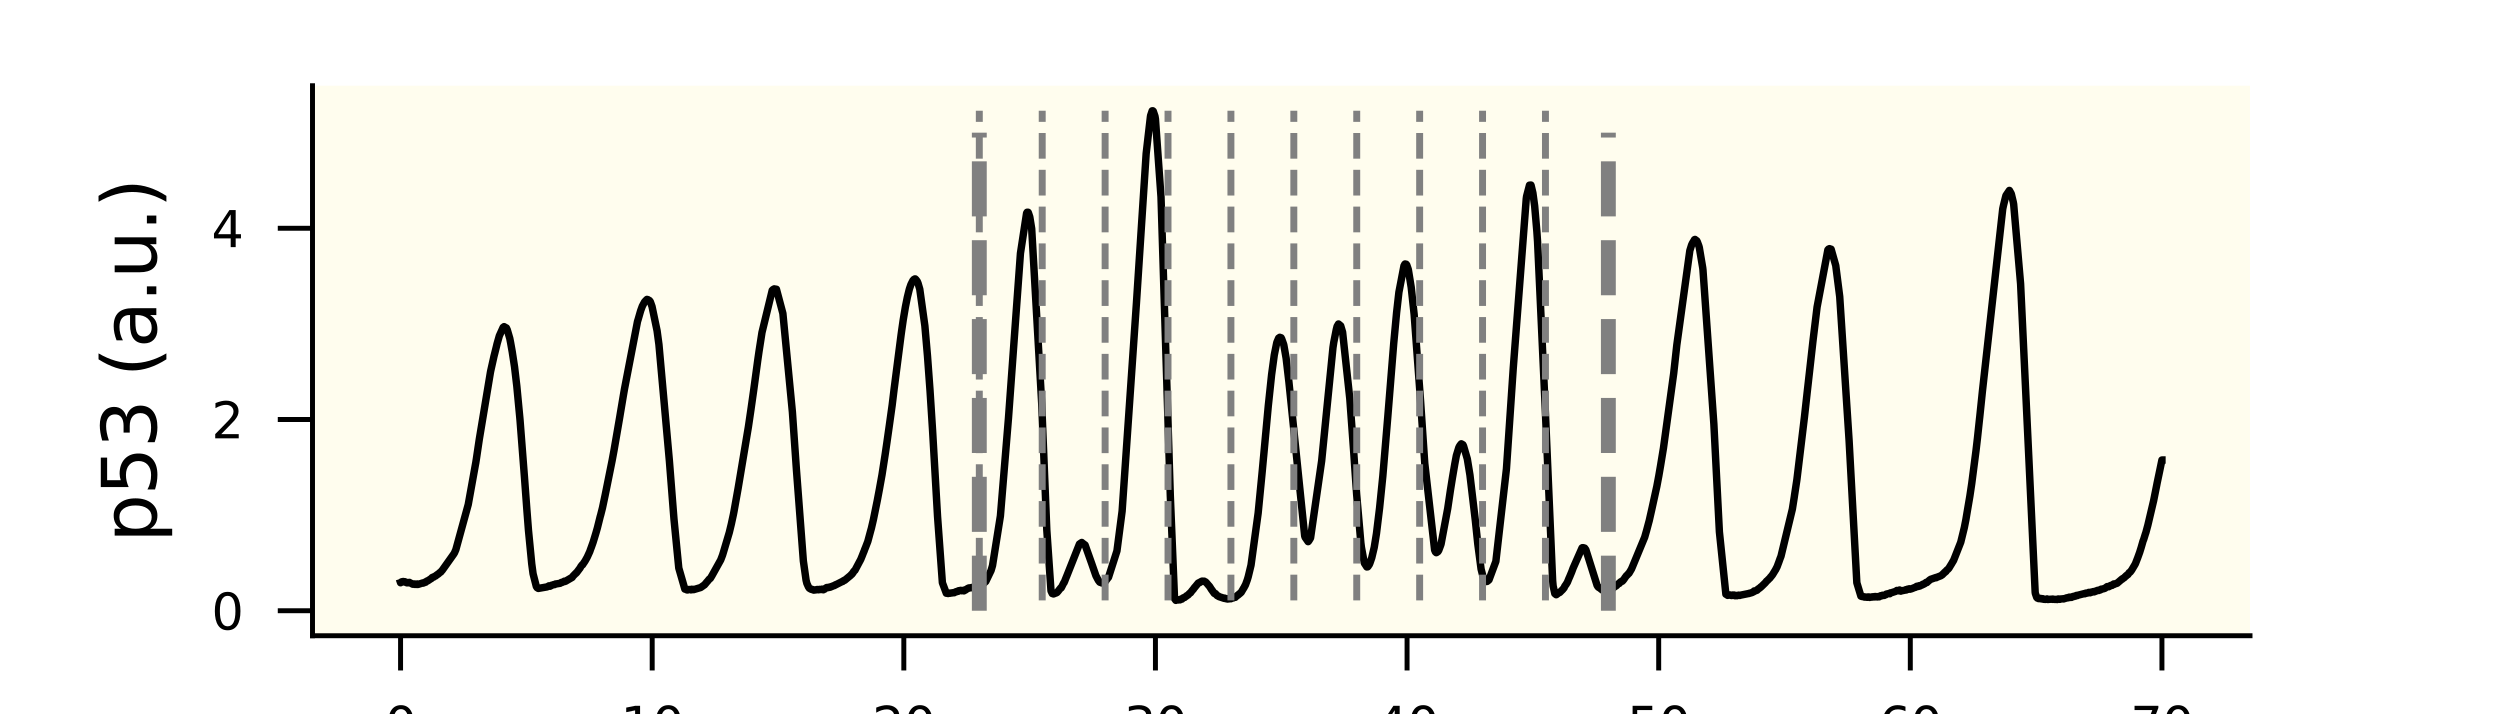 <?xml version="1.0" encoding="utf-8" standalone="no"?>
<!DOCTYPE svg PUBLIC "-//W3C//DTD SVG 1.1//EN"
  "http://www.w3.org/Graphics/SVG/1.1/DTD/svg11.dtd">
<svg xmlns:xlink="http://www.w3.org/1999/xlink" width="252pt" height="72pt" viewBox="0 0 252 72" xmlns="http://www.w3.org/2000/svg" version="1.1">
 <defs>
  <style type="text/css">*{stroke-linejoin: round; stroke-linecap: butt}</style>
 </defs>
 <g id="figure_1">
  <g id="patch_1">
   <path d="M 0 72 
L 252 72 
L 252 0 
L 0 0 
z
" style="fill: #ffffff"/>
  </g>
  <g id="axes_1">
   <g id="patch_2">
    <path d="M 31.5 64.08 
L 226.8 64.08 
L 226.8 8.64 
L 31.5 8.64 
z
" style="fill: #fffdee"/>
   </g>
   <g id="matplotlib.axis_1">
    <g id="xtick_1">
     <g id="line2d_1">
      <defs>
       <path id="mafa6748ded" d="M 0 0 
L 0 3.5 
" style="stroke: #000000; stroke-width: 0.5"/>
      </defs>
      <g>
       <use xlink:href="#mafa6748ded" x="40.377" y="64.08" style="stroke: #000000; stroke-width: 0.5"/>
      </g>
     </g>
     <g id="text_1">
      <!-- 0 -->
      <g transform="translate(38.787 74.879) scale(0.05 -0.05)">
       <defs>
        <path id="DejaVuSans-30" d="M 2034 4250 
Q 1547 4250 1301 3770 
Q 1056 3291 1056 2328 
Q 1056 1369 1301 889 
Q 1547 409 2034 409 
Q 2525 409 2770 889 
Q 3016 1369 3016 2328 
Q 3016 3291 2770 3770 
Q 2525 4250 2034 4250 
z
M 2034 4750 
Q 2819 4750 3233 4129 
Q 3647 3509 3647 2328 
Q 3647 1150 3233 529 
Q 2819 -91 2034 -91 
Q 1250 -91 836 529 
Q 422 1150 422 2328 
Q 422 3509 836 4129 
Q 1250 4750 2034 4750 
z
" transform="scale(0.016)"/>
       </defs>
       <use xlink:href="#DejaVuSans-30"/>
      </g>
     </g>
    </g>
    <g id="xtick_2">
     <g id="line2d_2">
      <g>
       <use xlink:href="#mafa6748ded" x="65.741" y="64.08" style="stroke: #000000; stroke-width: 0.5"/>
      </g>
     </g>
     <g id="text_2">
      <!-- 10 -->
      <g transform="translate(62.56 74.879) scale(0.05 -0.05)">
       <defs>
        <path id="DejaVuSans-31" d="M 794 531 
L 1825 531 
L 1825 4091 
L 703 3866 
L 703 4441 
L 1819 4666 
L 2450 4666 
L 2450 531 
L 3481 531 
L 3481 0 
L 794 0 
L 794 531 
z
" transform="scale(0.016)"/>
       </defs>
       <use xlink:href="#DejaVuSans-31"/>
       <use xlink:href="#DejaVuSans-30" x="63.623"/>
      </g>
     </g>
    </g>
    <g id="xtick_3">
     <g id="line2d_3">
      <g>
       <use xlink:href="#mafa6748ded" x="91.105" y="64.08" style="stroke: #000000; stroke-width: 0.5"/>
      </g>
     </g>
     <g id="text_3">
      <!-- 20 -->
      <g transform="translate(87.923 74.879) scale(0.05 -0.05)">
       <defs>
        <path id="DejaVuSans-32" d="M 1228 531 
L 3431 531 
L 3431 0 
L 469 0 
L 469 531 
Q 828 903 1448 1529 
Q 2069 2156 2228 2338 
Q 2531 2678 2651 2914 
Q 2772 3150 2772 3378 
Q 2772 3750 2511 3984 
Q 2250 4219 1831 4219 
Q 1534 4219 1204 4116 
Q 875 4013 500 3803 
L 500 4441 
Q 881 4594 1212 4672 
Q 1544 4750 1819 4750 
Q 2544 4750 2975 4387 
Q 3406 4025 3406 3419 
Q 3406 3131 3298 2873 
Q 3191 2616 2906 2266 
Q 2828 2175 2409 1742 
Q 1991 1309 1228 531 
z
" transform="scale(0.016)"/>
       </defs>
       <use xlink:href="#DejaVuSans-32"/>
       <use xlink:href="#DejaVuSans-30" x="63.623"/>
      </g>
     </g>
    </g>
    <g id="xtick_4">
     <g id="line2d_4">
      <g>
       <use xlink:href="#mafa6748ded" x="116.468" y="64.08" style="stroke: #000000; stroke-width: 0.5"/>
      </g>
     </g>
     <g id="text_4">
      <!-- 30 -->
      <g transform="translate(113.287 74.879) scale(0.05 -0.05)">
       <defs>
        <path id="DejaVuSans-33" d="M 2597 2516 
Q 3050 2419 3304 2112 
Q 3559 1806 3559 1356 
Q 3559 666 3084 287 
Q 2609 -91 1734 -91 
Q 1441 -91 1130 -33 
Q 819 25 488 141 
L 488 750 
Q 750 597 1062 519 
Q 1375 441 1716 441 
Q 2309 441 2620 675 
Q 2931 909 2931 1356 
Q 2931 1769 2642 2001 
Q 2353 2234 1838 2234 
L 1294 2234 
L 1294 2753 
L 1863 2753 
Q 2328 2753 2575 2939 
Q 2822 3125 2822 3475 
Q 2822 3834 2567 4026 
Q 2313 4219 1838 4219 
Q 1578 4219 1281 4162 
Q 984 4106 628 3988 
L 628 4550 
Q 988 4650 1302 4700 
Q 1616 4750 1894 4750 
Q 2613 4750 3031 4423 
Q 3450 4097 3450 3541 
Q 3450 3153 3228 2886 
Q 3006 2619 2597 2516 
z
" transform="scale(0.016)"/>
       </defs>
       <use xlink:href="#DejaVuSans-33"/>
       <use xlink:href="#DejaVuSans-30" x="63.623"/>
      </g>
     </g>
    </g>
    <g id="xtick_5">
     <g id="line2d_5">
      <g>
       <use xlink:href="#mafa6748ded" x="141.832" y="64.08" style="stroke: #000000; stroke-width: 0.5"/>
      </g>
     </g>
     <g id="text_5">
      <!-- 40 -->
      <g transform="translate(138.651 74.879) scale(0.05 -0.05)">
       <defs>
        <path id="DejaVuSans-34" d="M 2419 4116 
L 825 1625 
L 2419 1625 
L 2419 4116 
z
M 2253 4666 
L 3047 4666 
L 3047 1625 
L 3713 1625 
L 3713 1100 
L 3047 1100 
L 3047 0 
L 2419 0 
L 2419 1100 
L 313 1100 
L 313 1709 
L 2253 4666 
z
" transform="scale(0.016)"/>
       </defs>
       <use xlink:href="#DejaVuSans-34"/>
       <use xlink:href="#DejaVuSans-30" x="63.623"/>
      </g>
     </g>
    </g>
    <g id="xtick_6">
     <g id="line2d_6">
      <g>
       <use xlink:href="#mafa6748ded" x="167.196" y="64.08" style="stroke: #000000; stroke-width: 0.5"/>
      </g>
     </g>
     <g id="text_6">
      <!-- 50 -->
      <g transform="translate(164.014 74.879) scale(0.05 -0.05)">
       <defs>
        <path id="DejaVuSans-35" d="M 691 4666 
L 3169 4666 
L 3169 4134 
L 1269 4134 
L 1269 2991 
Q 1406 3038 1543 3061 
Q 1681 3084 1819 3084 
Q 2600 3084 3056 2656 
Q 3513 2228 3513 1497 
Q 3513 744 3044 326 
Q 2575 -91 1722 -91 
Q 1428 -91 1123 -41 
Q 819 9 494 109 
L 494 744 
Q 775 591 1075 516 
Q 1375 441 1709 441 
Q 2250 441 2565 725 
Q 2881 1009 2881 1497 
Q 2881 1984 2565 2268 
Q 2250 2553 1709 2553 
Q 1456 2553 1204 2497 
Q 953 2441 691 2322 
L 691 4666 
z
" transform="scale(0.016)"/>
       </defs>
       <use xlink:href="#DejaVuSans-35"/>
       <use xlink:href="#DejaVuSans-30" x="63.623"/>
      </g>
     </g>
    </g>
    <g id="xtick_7">
     <g id="line2d_7">
      <g>
       <use xlink:href="#mafa6748ded" x="192.559" y="64.08" style="stroke: #000000; stroke-width: 0.5"/>
      </g>
     </g>
     <g id="text_7">
      <!-- 60 -->
      <g transform="translate(189.378 74.879) scale(0.05 -0.05)">
       <defs>
        <path id="DejaVuSans-36" d="M 2113 2584 
Q 1688 2584 1439 2293 
Q 1191 2003 1191 1497 
Q 1191 994 1439 701 
Q 1688 409 2113 409 
Q 2538 409 2786 701 
Q 3034 994 3034 1497 
Q 3034 2003 2786 2293 
Q 2538 2584 2113 2584 
z
M 3366 4563 
L 3366 3988 
Q 3128 4100 2886 4159 
Q 2644 4219 2406 4219 
Q 1781 4219 1451 3797 
Q 1122 3375 1075 2522 
Q 1259 2794 1537 2939 
Q 1816 3084 2150 3084 
Q 2853 3084 3261 2657 
Q 3669 2231 3669 1497 
Q 3669 778 3244 343 
Q 2819 -91 2113 -91 
Q 1303 -91 875 529 
Q 447 1150 447 2328 
Q 447 3434 972 4092 
Q 1497 4750 2381 4750 
Q 2619 4750 2861 4703 
Q 3103 4656 3366 4563 
z
" transform="scale(0.016)"/>
       </defs>
       <use xlink:href="#DejaVuSans-36"/>
       <use xlink:href="#DejaVuSans-30" x="63.623"/>
      </g>
     </g>
    </g>
    <g id="xtick_8">
     <g id="line2d_8">
      <g>
       <use xlink:href="#mafa6748ded" x="217.923" y="64.08" style="stroke: #000000; stroke-width: 0.5"/>
      </g>
     </g>
     <g id="text_8">
      <!-- 70 -->
      <g transform="translate(214.742 74.879) scale(0.05 -0.05)">
       <defs>
        <path id="DejaVuSans-37" d="M 525 4666 
L 3525 4666 
L 3525 4397 
L 1831 0 
L 1172 0 
L 2766 4134 
L 525 4134 
L 525 4666 
z
" transform="scale(0.016)"/>
       </defs>
       <use xlink:href="#DejaVuSans-37"/>
       <use xlink:href="#DejaVuSans-30" x="63.623"/>
      </g>
     </g>
    </g>
    <g id="text_9">
     <!-- Time (h) -->
     <g transform="translate(113.48 85.618) scale(0.075 -0.075)">
      <defs>
       <path id="DejaVuSans-54" d="M -19 4666 
L 3928 4666 
L 3928 4134 
L 2272 4134 
L 2272 0 
L 1638 0 
L 1638 4134 
L -19 4134 
L -19 4666 
z
" transform="scale(0.016)"/>
       <path id="DejaVuSans-69" d="M 603 3500 
L 1178 3500 
L 1178 0 
L 603 0 
L 603 3500 
z
M 603 4863 
L 1178 4863 
L 1178 4134 
L 603 4134 
L 603 4863 
z
" transform="scale(0.016)"/>
       <path id="DejaVuSans-6d" d="M 3328 2828 
Q 3544 3216 3844 3400 
Q 4144 3584 4550 3584 
Q 5097 3584 5394 3201 
Q 5691 2819 5691 2113 
L 5691 0 
L 5113 0 
L 5113 2094 
Q 5113 2597 4934 2840 
Q 4756 3084 4391 3084 
Q 3944 3084 3684 2787 
Q 3425 2491 3425 1978 
L 3425 0 
L 2847 0 
L 2847 2094 
Q 2847 2600 2669 2842 
Q 2491 3084 2119 3084 
Q 1678 3084 1418 2786 
Q 1159 2488 1159 1978 
L 1159 0 
L 581 0 
L 581 3500 
L 1159 3500 
L 1159 2956 
Q 1356 3278 1631 3431 
Q 1906 3584 2284 3584 
Q 2666 3584 2933 3390 
Q 3200 3197 3328 2828 
z
" transform="scale(0.016)"/>
       <path id="DejaVuSans-65" d="M 3597 1894 
L 3597 1613 
L 953 1613 
Q 991 1019 1311 708 
Q 1631 397 2203 397 
Q 2534 397 2845 478 
Q 3156 559 3463 722 
L 3463 178 
Q 3153 47 2828 -22 
Q 2503 -91 2169 -91 
Q 1331 -91 842 396 
Q 353 884 353 1716 
Q 353 2575 817 3079 
Q 1281 3584 2069 3584 
Q 2775 3584 3186 3129 
Q 3597 2675 3597 1894 
z
M 3022 2063 
Q 3016 2534 2758 2815 
Q 2500 3097 2075 3097 
Q 1594 3097 1305 2825 
Q 1016 2553 972 2059 
L 3022 2063 
z
" transform="scale(0.016)"/>
       <path id="DejaVuSans-20" transform="scale(0.016)"/>
       <path id="DejaVuSans-28" d="M 1984 4856 
Q 1566 4138 1362 3434 
Q 1159 2731 1159 2009 
Q 1159 1288 1364 580 
Q 1569 -128 1984 -844 
L 1484 -844 
Q 1016 -109 783 600 
Q 550 1309 550 2009 
Q 550 2706 781 3412 
Q 1013 4119 1484 4856 
L 1984 4856 
z
" transform="scale(0.016)"/>
       <path id="DejaVuSans-68" d="M 3513 2113 
L 3513 0 
L 2938 0 
L 2938 2094 
Q 2938 2591 2744 2837 
Q 2550 3084 2163 3084 
Q 1697 3084 1428 2787 
Q 1159 2491 1159 1978 
L 1159 0 
L 581 0 
L 581 4863 
L 1159 4863 
L 1159 2956 
Q 1366 3272 1645 3428 
Q 1925 3584 2291 3584 
Q 2894 3584 3203 3211 
Q 3513 2838 3513 2113 
z
" transform="scale(0.016)"/>
       <path id="DejaVuSans-29" d="M 513 4856 
L 1013 4856 
Q 1481 4119 1714 3412 
Q 1947 2706 1947 2009 
Q 1947 1309 1714 600 
Q 1481 -109 1013 -844 
L 513 -844 
Q 928 -128 1133 580 
Q 1338 1288 1338 2009 
Q 1338 2731 1133 3434 
Q 928 4138 513 4856 
z
" transform="scale(0.016)"/>
      </defs>
      <use xlink:href="#DejaVuSans-54"/>
      <use xlink:href="#DejaVuSans-69" x="57.959"/>
      <use xlink:href="#DejaVuSans-6d" x="85.742"/>
      <use xlink:href="#DejaVuSans-65" x="183.154"/>
      <use xlink:href="#DejaVuSans-20" x="244.678"/>
      <use xlink:href="#DejaVuSans-28" x="276.465"/>
      <use xlink:href="#DejaVuSans-68" x="315.479"/>
      <use xlink:href="#DejaVuSans-29" x="378.857"/>
     </g>
    </g>
   </g>
   <g id="matplotlib.axis_2">
    <g id="ytick_1">
     <g id="line2d_9">
      <defs>
       <path id="m8fcbe73a9e" d="M 0 0 
L -3.5 0 
" style="stroke: #000000; stroke-width: 0.5"/>
      </defs>
      <g>
       <use xlink:href="#m8fcbe73a9e" x="31.5" y="61.56" style="stroke: #000000; stroke-width: 0.5"/>
      </g>
     </g>
     <g id="text_10">
      <!-- 0 -->
      <g transform="translate(21.319 63.46) scale(0.05 -0.05)">
       <use xlink:href="#DejaVuSans-30"/>
      </g>
     </g>
    </g>
    <g id="ytick_2">
     <g id="line2d_10">
      <g>
       <use xlink:href="#m8fcbe73a9e" x="31.5" y="42.285" style="stroke: #000000; stroke-width: 0.5"/>
      </g>
     </g>
     <g id="text_11">
      <!-- 2 -->
      <g transform="translate(21.319 44.184) scale(0.05 -0.05)">
       <use xlink:href="#DejaVuSans-32"/>
      </g>
     </g>
    </g>
    <g id="ytick_3">
     <g id="line2d_11">
      <g>
       <use xlink:href="#m8fcbe73a9e" x="31.5" y="23.01" style="stroke: #000000; stroke-width: 0.5"/>
      </g>
     </g>
     <g id="text_12">
      <!-- 4 -->
      <g transform="translate(21.319 24.909) scale(0.05 -0.05)">
       <use xlink:href="#DejaVuSans-34"/>
      </g>
     </g>
    </g>
    <g id="text_13">
     <!-- p53 (a.u.) -->
     <g transform="translate(15.759 54.689) rotate(-90) scale(0.075 -0.075)">
      <defs>
       <path id="DejaVuSans-70" d="M 1159 525 
L 1159 -1331 
L 581 -1331 
L 581 3500 
L 1159 3500 
L 1159 2969 
Q 1341 3281 1617 3432 
Q 1894 3584 2278 3584 
Q 2916 3584 3314 3078 
Q 3713 2572 3713 1747 
Q 3713 922 3314 415 
Q 2916 -91 2278 -91 
Q 1894 -91 1617 61 
Q 1341 213 1159 525 
z
M 3116 1747 
Q 3116 2381 2855 2742 
Q 2594 3103 2138 3103 
Q 1681 3103 1420 2742 
Q 1159 2381 1159 1747 
Q 1159 1113 1420 752 
Q 1681 391 2138 391 
Q 2594 391 2855 752 
Q 3116 1113 3116 1747 
z
" transform="scale(0.016)"/>
       <path id="DejaVuSans-61" d="M 2194 1759 
Q 1497 1759 1228 1600 
Q 959 1441 959 1056 
Q 959 750 1161 570 
Q 1363 391 1709 391 
Q 2188 391 2477 730 
Q 2766 1069 2766 1631 
L 2766 1759 
L 2194 1759 
z
M 3341 1997 
L 3341 0 
L 2766 0 
L 2766 531 
Q 2569 213 2275 61 
Q 1981 -91 1556 -91 
Q 1019 -91 701 211 
Q 384 513 384 1019 
Q 384 1609 779 1909 
Q 1175 2209 1959 2209 
L 2766 2209 
L 2766 2266 
Q 2766 2663 2505 2880 
Q 2244 3097 1772 3097 
Q 1472 3097 1187 3025 
Q 903 2953 641 2809 
L 641 3341 
Q 956 3463 1253 3523 
Q 1550 3584 1831 3584 
Q 2591 3584 2966 3190 
Q 3341 2797 3341 1997 
z
" transform="scale(0.016)"/>
       <path id="DejaVuSans-2e" d="M 684 794 
L 1344 794 
L 1344 0 
L 684 0 
L 684 794 
z
" transform="scale(0.016)"/>
       <path id="DejaVuSans-75" d="M 544 1381 
L 544 3500 
L 1119 3500 
L 1119 1403 
Q 1119 906 1312 657 
Q 1506 409 1894 409 
Q 2359 409 2629 706 
Q 2900 1003 2900 1516 
L 2900 3500 
L 3475 3500 
L 3475 0 
L 2900 0 
L 2900 538 
Q 2691 219 2414 64 
Q 2138 -91 1772 -91 
Q 1169 -91 856 284 
Q 544 659 544 1381 
z
M 1991 3584 
L 1991 3584 
z
" transform="scale(0.016)"/>
      </defs>
      <use xlink:href="#DejaVuSans-70"/>
      <use xlink:href="#DejaVuSans-35" x="63.477"/>
      <use xlink:href="#DejaVuSans-33" x="127.1"/>
      <use xlink:href="#DejaVuSans-20" x="190.723"/>
      <use xlink:href="#DejaVuSans-28" x="222.51"/>
      <use xlink:href="#DejaVuSans-61" x="261.523"/>
      <use xlink:href="#DejaVuSans-2e" x="322.803"/>
      <use xlink:href="#DejaVuSans-75" x="354.59"/>
      <use xlink:href="#DejaVuSans-2e" x="417.969"/>
      <use xlink:href="#DejaVuSans-29" x="449.756"/>
     </g>
    </g>
   </g>
   <g id="line2d_12">
    <path d="M 40.377 58.734 
L 40.379 58.74 
L 40.462 58.658 
L 40.464 58.66 
L 40.572 58.626 
L 40.481 58.668 
L 40.579 58.634 
L 40.646 58.614 
L 40.58 58.635 
L 40.692 58.639 
L 40.757 58.667 
L 40.695 58.633 
L 40.807 58.646 
L 40.977 58.735 
L 40.812 58.637 
L 40.978 58.73 
L 41.09 58.725 
L 41.034 58.752 
L 41.093 58.727 
L 41.205 58.748 
L 41.115 58.715 
L 41.206 58.744 
L 41.27 58.705 
L 41.208 58.746 
L 41.318 58.742 
L 41.471 58.813 
L 41.472 58.819 
L 41.606 58.888 
L 41.607 58.887 
L 41.719 58.857 
L 41.609 58.889 
L 41.723 58.875 
L 41.784 58.907 
L 41.725 58.874 
L 41.839 58.887 
L 41.874 58.87 
L 41.924 58.911 
L 41.948 58.909 
L 42.04 58.91 
L 41.952 58.899 
L 42.058 58.891 
L 42.078 58.861 
L 42.109 58.915 
L 42.169 58.901 
L 42.606 58.762 
L 42.701 58.741 
L 42.637 58.783 
L 42.719 58.754 
L 42.892 58.657 
L 42.903 58.683 
L 42.906 58.688 
L 43.001 58.591 
L 43.002 58.592 
L 43.112 58.535 
L 43.117 58.544 
L 43.119 58.549 
L 43.456 58.322 
L 43.464 58.329 
L 43.559 58.216 
L 43.559 58.217 
L 43.678 58.165 
L 43.56 58.222 
L 43.691 58.179 
L 43.705 58.177 
L 43.785 58.112 
L 43.787 58.112 
L 43.9 58.057 
L 43.904 58.059 
L 43.904 58.06 
L 43.996 57.98 
L 44.112 57.896 
L 43.998 57.982 
L 44.113 57.903 
L 44.209 57.835 
L 44.209 57.833 
L 44.335 57.716 
L 44.429 57.662 
L 44.434 57.643 
L 44.579 57.482 
L 45.597 56.047 
L 45.722 55.871 
L 45.723 55.873 
L 45.805 55.735 
L 45.807 55.736 
L 45.947 55.409 
L 45.948 55.411 
L 47.199 50.852 
L 47.944 46.712 
L 47.945 46.714 
L 47.946 46.717 
L 48.018 46.265 
L 48.314 44.272 
L 49.431 37.554 
L 49.464 37.382 
L 49.795 35.903 
L 49.865 35.63 
L 50.048 34.892 
L 50.048 34.893 
L 50.097 34.681 
L 50.335 33.843 
L 50.335 33.845 
L 50.717 32.999 
L 50.719 33.005 
L 50.813 32.926 
L 50.82 32.933 
L 51.04 33.059 
L 51.042 33.056 
L 51.042 33.054 
L 51.134 33.25 
L 51.134 33.25 
L 51.385 34.111 
L 51.472 34.56 
L 51.637 35.485 
L 51.637 35.485 
L 51.659 35.635 
L 51.865 36.978 
L 52.094 38.919 
L 52.398 42.114 
L 52.419 42.35 
L 52.866 48.113 
L 53.117 51.493 
L 53.27 53.461 
L 53.599 56.836 
L 53.733 57.833 
L 54.062 59.117 
L 54.062 59.116 
L 54.063 59.115 
L 54.144 59.241 
L 54.146 59.24 
L 54.264 59.313 
L 55.156 59.157 
L 55.276 59.087 
L 55.382 59.093 
L 55.329 59.054 
L 55.387 59.088 
L 55.44 59.095 
L 55.501 59.05 
L 55.545 59.044 
L 55.592 58.994 
L 55.599 58.997 
L 55.772 58.946 
L 55.773 58.947 
L 55.79 58.934 
L 55.889 58.93 
L 55.998 58.862 
L 55.891 58.932 
L 56.007 58.87 
L 56.457 58.796 
L 56.458 58.792 
L 56.569 58.718 
L 56.466 58.794 
L 56.574 58.722 
L 56.66 58.71 
L 56.598 58.704 
L 56.681 58.692 
L 56.796 58.637 
L 56.799 58.64 
L 56.805 58.648 
L 56.888 58.583 
L 56.898 58.587 
L 57.014 58.579 
L 56.931 58.618 
L 57.014 58.583 
L 57.666 58.197 
L 57.016 58.586 
L 57.671 58.205 
L 57.673 58.205 
L 57.754 58.08 
L 58.022 57.803 
L 58.027 57.809 
L 58.033 57.812 
L 58.087 57.731 
L 58.116 57.73 
L 58.456 57.273 
L 58.457 57.275 
L 58.458 57.281 
L 58.55 57.108 
L 58.683 56.934 
L 58.726 56.931 
L 58.755 56.869 
L 58.767 56.862 
L 58.897 56.663 
L 58.899 56.664 
L 58.903 56.666 
L 58.983 56.531 
L 58.988 56.531 
L 59.057 56.402 
L 59.19 56.164 
L 59.06 56.403 
L 59.191 56.165 
L 59.443 55.612 
L 59.444 55.614 
L 59.523 55.382 
L 59.523 55.382 
L 59.523 55.383 
L 59.583 55.221 
L 59.781 54.668 
L 59.586 55.224 
L 59.782 54.672 
L 59.782 54.673 
L 59.837 54.487 
L 59.838 54.488 
L 60.07 53.721 
L 60.07 53.721 
L 60.212 53.225 
L 60.509 52.035 
L 60.51 52.04 
L 60.549 51.901 
L 60.549 51.902 
L 60.73 51.183 
L 60.997 49.917 
L 61.088 49.469 
L 61.702 46.42 
L 61.727 46.285 
L 61.894 45.382 
L 61.894 45.383 
L 61.93 45.172 
L 62.478 41.995 
L 62.478 41.995 
L 62.534 41.652 
L 62.831 39.885 
L 62.953 39.18 
L 64.26 32.403 
L 64.26 32.404 
L 64.323 32.204 
L 64.531 31.479 
L 64.531 31.479 
L 64.532 31.48 
L 64.58 31.312 
L 64.58 31.313 
L 64.757 30.829 
L 64.76 30.837 
L 64.761 30.838 
L 64.836 30.684 
L 64.837 30.686 
L 64.975 30.432 
L 64.979 30.435 
L 65.069 30.325 
L 65.21 30.185 
L 65.07 30.326 
L 65.211 30.186 
L 65.324 30.22 
L 65.22 30.179 
L 65.327 30.216 
L 65.327 30.212 
L 65.427 30.306 
L 65.428 30.303 
L 65.548 30.409 
L 65.458 30.291 
L 65.549 30.405 
L 65.724 30.895 
L 65.724 30.894 
L 66.234 33.344 
L 66.421 34.733 
L 67.474 46.457 
L 67.864 51.419 
L 67.937 52.33 
L 68.421 57.258 
L 68.421 57.258 
L 69.033 59.382 
L 69.035 59.376 
L 69.09 59.363 
L 69.135 59.416 
L 69.142 59.411 
L 69.247 59.465 
L 69.144 59.408 
L 69.262 59.447 
L 69.368 59.423 
L 69.312 59.469 
L 69.376 59.429 
L 69.494 59.418 
L 69.495 59.421 
L 69.629 59.436 
L 69.496 59.424 
L 69.633 59.443 
L 69.644 59.459 
L 69.723 59.396 
L 69.741 59.415 
L 69.854 59.417 
L 69.772 59.443 
L 69.855 59.423 
L 69.918 59.437 
L 69.873 59.404 
L 69.968 59.421 
L 70.63 59.222 
L 70.751 59.134 
L 70.751 59.135 
L 71.005 58.955 
L 70.752 59.136 
L 71.005 58.955 
L 71.008 58.959 
L 71.101 58.846 
L 71.102 58.85 
L 71.253 58.661 
L 71.256 58.665 
L 71.353 58.552 
L 71.353 58.553 
L 71.493 58.376 
L 71.493 58.377 
L 71.497 58.382 
L 71.595 58.301 
L 71.596 58.304 
L 71.597 58.306 
L 71.762 58.034 
L 72.648 56.441 
L 72.824 55.978 
L 72.825 55.979 
L 72.826 55.98 
L 72.89 55.765 
L 72.891 55.766 
L 73.512 53.676 
L 73.72 52.814 
L 73.721 52.814 
L 73.748 52.679 
L 73.92 51.887 
L 73.92 51.888 
L 73.98 51.581 
L 74.379 49.349 
L 74.379 49.35 
L 74.416 49.139 
L 75.411 43.187 
L 75.411 43.189 
L 75.411 43.189 
L 75.432 43.059 
L 75.433 43.059 
L 75.69 41.312 
L 75.972 39.326 
L 76.357 36.492 
L 76.357 36.493 
L 76.376 36.349 
L 76.507 35.439 
L 76.807 33.514 
L 76.807 33.514 
L 77.839 29.267 
L 77.855 29.268 
L 77.924 29.183 
L 77.926 29.188 
L 78.042 29.117 
L 78.047 29.125 
L 78.264 29.155 
L 78.266 29.161 
L 78.266 29.16 
L 78.914 31.594 
L 79.873 41.528 
L 80.28 47.355 
L 80.978 56.544 
L 81.254 58.496 
L 81.255 58.492 
L 81.331 58.803 
L 81.331 58.802 
L 81.498 59.174 
L 81.498 59.173 
L 81.499 59.169 
L 81.582 59.293 
L 81.582 59.291 
L 81.705 59.369 
L 81.706 59.368 
L 81.729 59.361 
L 81.774 59.404 
L 81.814 59.395 
L 81.916 59.431 
L 81.815 59.396 
L 81.924 59.445 
L 82.034 59.487 
L 81.94 59.43 
L 82.039 59.484 
L 82.25 59.458 
L 82.042 59.475 
L 82.252 59.453 
L 82.343 59.428 
L 82.366 59.435 
L 82.507 59.452 
L 82.382 59.421 
L 82.513 59.441 
L 82.61 59.408 
L 82.629 59.425 
L 82.738 59.426 
L 82.646 59.411 
L 82.741 59.422 
L 82.758 59.43 
L 82.86 59.386 
L 82.861 59.385 
L 82.981 59.445 
L 83.108 59.375 
L 82.99 59.451 
L 83.116 59.381 
L 83.123 59.386 
L 83.197 59.306 
L 83.211 59.31 
L 83.325 59.225 
L 83.213 59.313 
L 83.335 59.235 
L 83.447 59.232 
L 83.361 59.217 
L 83.447 59.225 
L 83.558 59.186 
L 83.48 59.235 
L 83.561 59.193 
L 83.61 59.208 
L 83.654 59.178 
L 83.672 59.18 
L 83.779 59.129 
L 83.69 59.189 
L 83.792 59.139 
L 84.022 59.04 
L 83.795 59.145 
L 84.023 59.044 
L 84.084 59.034 
L 84.122 59.004 
L 84.127 59.006 
L 84.231 58.936 
L 84.132 59.008 
L 84.243 58.949 
L 84.919 58.604 
L 84.92 58.61 
L 84.933 58.618 
L 85.016 58.537 
L 85.024 58.542 
L 85.135 58.473 
L 85.034 58.546 
L 85.147 58.485 
L 85.149 58.491 
L 85.73 58.009 
L 85.853 57.872 
L 85.735 58.009 
L 85.854 57.872 
L 85.863 57.889 
L 85.95 57.764 
L 86.078 57.569 
L 85.956 57.775 
L 86.081 57.574 
L 86.081 57.577 
L 86.174 57.488 
L 86.178 57.492 
L 86.687 56.531 
L 86.687 56.535 
L 86.688 56.536 
L 86.76 56.39 
L 86.762 56.392 
L 86.888 56.08 
L 86.889 56.082 
L 87.079 55.596 
L 87.083 55.602 
L 87.083 55.604 
L 87.165 55.366 
L 87.166 55.366 
L 87.167 55.368 
L 87.247 55.171 
L 87.247 55.172 
L 87.424 54.71 
L 87.426 54.711 
L 87.475 54.577 
L 87.772 53.473 
L 87.476 54.578 
L 87.772 53.474 
L 87.772 53.475 
L 87.833 53.257 
L 88.037 52.38 
L 88.428 50.458 
L 88.658 49.238 
L 88.658 49.238 
L 88.695 49.028 
L 88.904 47.87 
L 88.904 47.872 
L 89.23 45.768 
L 89.401 44.597 
L 89.608 43.141 
L 89.608 43.143 
L 89.645 42.879 
L 89.902 41.038 
L 89.93 40.838 
L 90.146 39.055 
L 90.147 39.056 
L 90.822 33.811 
L 90.883 33.364 
L 91.05 32.206 
L 91.05 32.208 
L 91.267 30.922 
L 91.46 29.964 
L 91.643 29.216 
L 91.643 29.217 
L 91.674 29.105 
L 91.817 28.687 
L 91.88 28.557 
L 92.021 28.279 
L 92.023 28.28 
L 92.024 28.283 
L 92.12 28.169 
L 92.121 28.174 
L 92.131 28.182 
L 92.218 28.115 
L 92.22 28.116 
L 92.255 28.114 
L 92.32 28.178 
L 92.32 28.177 
L 92.321 28.177 
L 92.457 28.358 
L 92.541 28.558 
L 92.713 29.153 
L 93.227 32.846 
L 93.49 35.881 
L 93.745 39.353 
L 94 43.33 
L 94.505 52.07 
L 94.992 58.738 
L 95.387 59.797 
L 95.398 59.788 
L 95.531 59.818 
L 95.532 59.813 
L 95.65 59.782 
L 95.565 59.827 
L 95.651 59.783 
L 95.75 59.802 
L 95.652 59.782 
L 95.771 59.789 
L 96.167 59.731 
L 95.772 59.792 
L 96.17 59.739 
L 96.184 59.747 
L 96.268 59.692 
L 96.273 59.695 
L 96.377 59.639 
L 96.393 59.657 
L 96.537 59.591 
L 96.538 59.588 
L 96.644 59.542 
L 96.572 59.61 
L 96.657 59.545 
L 96.822 59.517 
L 96.666 59.554 
L 96.826 59.522 
L 96.936 59.549 
L 96.839 59.506 
L 96.939 59.545 
L 97.003 59.522 
L 97.053 59.535 
L 97.161 59.56 
L 97.068 59.512 
L 97.169 59.536 
L 97.271 59.455 
L 97.17 59.537 
L 97.298 59.481 
L 97.301 59.487 
L 97.397 59.414 
L 97.398 59.414 
L 97.566 59.306 
L 97.67 59.262 
L 97.579 59.314 
L 97.688 59.268 
L 97.906 59.234 
L 97.691 59.273 
L 97.906 59.235 
L 98.003 59.251 
L 97.944 59.224 
L 98.019 59.238 
L 98.14 59.157 
L 98.14 59.158 
L 98.178 59.188 
L 98.141 59.158 
L 98.248 59.131 
L 98.473 59.064 
L 98.475 59.067 
L 98.592 59.09 
L 98.518 59.045 
L 98.593 59.087 
L 98.708 59.042 
L 98.607 59.098 
L 98.717 59.057 
L 98.722 59.064 
L 98.821 59.004 
L 98.823 59.006 
L 98.947 58.952 
L 98.853 59.036 
L 98.949 58.956 
L 98.962 58.961 
L 99.046 58.855 
L 99.049 58.859 
L 99.089 58.868 
L 99.146 58.806 
L 99.149 58.807 
L 99.279 58.688 
L 99.151 58.81 
L 99.279 58.689 
L 99.282 58.694 
L 99.341 58.613 
L 99.362 58.605 
L 99.369 58.613 
L 99.9 57.507 
L 100.046 57.008 
L 100.84 52.013 
L 101.655 42.134 
L 102.861 25.532 
L 103.48 21.487 
L 103.483 21.491 
L 103.535 21.395 
L 103.554 21.393 
L 103.634 21.397 
L 103.66 21.443 
L 103.796 21.847 
L 103.796 21.847 
L 103.818 21.96 
L 103.994 23.054 
L 105.003 40.662 
L 105.517 53.413 
L 105.941 59.562 
L 106.066 59.828 
L 106.07 59.821 
L 106.191 59.87 
L 106.192 59.869 
L 106.282 59.839 
L 106.204 59.847 
L 106.296 59.826 
L 106.423 59.771 
L 106.298 59.827 
L 106.43 59.776 
L 106.431 59.783 
L 106.533 59.722 
L 106.538 59.73 
L 106.638 59.619 
L 106.638 59.621 
L 106.797 59.417 
L 106.927 59.253 
L 106.928 59.254 
L 106.967 59.26 
L 107.022 59.157 
L 107.239 58.725 
L 107.246 58.735 
L 107.253 58.742 
L 107.325 58.575 
L 107.326 58.576 
L 107.326 58.576 
L 107.371 58.453 
L 107.528 58.063 
L 107.529 58.064 
L 108.809 54.835 
L 108.814 54.84 
L 108.904 54.77 
L 109.043 54.681 
L 108.922 54.779 
L 109.045 54.692 
L 109.379 54.941 
L 109.38 54.939 
L 110.052 56.832 
L 110.188 57.227 
L 110.469 58.037 
L 110.469 58.037 
L 110.474 58.036 
L 110.523 58.14 
L 110.524 58.14 
L 110.66 58.403 
L 110.665 58.397 
L 110.715 58.503 
L 110.852 58.679 
L 110.716 58.502 
L 110.862 58.672 
L 110.866 58.668 
L 110.905 58.707 
L 110.968 58.706 
L 111.067 58.764 
L 111.084 58.753 
L 111.102 58.728 
L 111.156 58.763 
L 111.196 58.742 
L 111.204 58.749 
L 111.266 58.659 
L 111.293 58.675 
L 111.39 58.606 
L 111.306 58.689 
L 111.412 58.617 
L 111.413 58.618 
L 111.61 58.351 
L 111.735 58.19 
L 111.736 58.193 
L 111.737 58.194 
L 112.589 55.53 
L 113.109 51.526 
L 114.554 30.526 
L 115.532 15.492 
L 115.962 11.768 
L 115.986 11.632 
L 116.14 11.172 
L 116.144 11.175 
L 116.199 11.167 
L 116.248 11.213 
L 116.25 11.213 
L 116.42 11.714 
L 116.42 11.712 
L 116.469 12.004 
L 117.029 19.848 
L 117.967 49.965 
L 118.394 60.337 
L 118.528 60.517 
L 118.537 60.505 
L 118.643 60.449 
L 118.656 60.466 
L 118.763 60.479 
L 118.701 60.447 
L 118.768 60.474 
L 118.892 60.449 
L 118.893 60.453 
L 118.943 60.467 
L 118.985 60.415 
L 119.002 60.42 
L 119.064 60.381 
L 119.018 60.426 
L 119.117 60.388 
L 119.136 60.393 
L 119.204 60.305 
L 119.32 60.241 
L 119.206 60.309 
L 119.328 60.246 
L 119.405 60.228 
L 119.434 60.19 
L 119.556 60.114 
L 119.591 60.093 
L 119.622 60.046 
L 119.641 60.042 
L 119.646 60.046 
L 119.758 59.969 
L 119.759 59.974 
L 119.851 59.87 
L 119.851 59.87 
L 119.973 59.757 
L 119.973 59.757 
L 120.012 59.746 
L 120.05 59.679 
L 120.052 59.682 
L 120.177 59.516 
L 120.18 59.519 
L 120.18 59.519 
L 120.254 59.424 
L 120.259 59.424 
L 120.43 59.191 
L 120.267 59.429 
L 120.431 59.194 
L 120.434 59.206 
L 120.515 59.098 
L 120.519 59.099 
L 120.783 58.775 
L 120.784 58.777 
L 120.787 58.787 
L 120.889 58.72 
L 120.889 58.72 
L 120.925 58.726 
L 121.008 58.659 
L 121.135 58.59 
L 121.009 58.665 
L 121.135 58.591 
L 121.245 58.595 
L 121.185 58.575 
L 121.25 58.588 
L 121.365 58.585 
L 121.261 58.6 
L 121.371 58.596 
L 121.496 58.662 
L 121.38 58.582 
L 121.497 58.66 
L 121.51 58.652 
L 121.599 58.734 
L 121.868 59.052 
L 121.87 59.045 
L 121.942 59.138 
L 121.87 59.048 
L 121.942 59.143 
L 122.128 59.439 
L 121.943 59.14 
L 122.129 59.437 
L 122.4 59.814 
L 122.134 59.43 
L 122.403 59.813 
L 122.404 59.809 
L 122.469 59.856 
L 122.513 59.832 
L 122.689 60.039 
L 122.69 60.035 
L 122.714 60.029 
L 122.787 60.093 
L 122.788 60.091 
L 122.903 60.154 
L 122.807 60.081 
L 122.905 60.151 
L 123.393 60.314 
L 122.906 60.149 
L 123.395 60.306 
L 123.43 60.288 
L 123.463 60.327 
L 123.505 60.318 
L 123.623 60.362 
L 123.633 60.354 
L 123.679 60.346 
L 123.734 60.383 
L 123.741 60.376 
L 123.823 60.374 
L 123.785 60.346 
L 123.849 60.351 
L 123.959 60.323 
L 123.904 60.364 
L 123.964 60.333 
L 124.073 60.354 
L 123.976 60.329 
L 124.078 60.346 
L 124.207 60.275 
L 124.208 60.279 
L 124.3 60.279 
L 124.275 60.258 
L 124.318 60.261 
L 124.464 60.189 
L 124.465 60.19 
L 124.517 60.212 
L 124.569 60.141 
L 124.57 60.142 
L 124.572 60.148 
L 124.659 60.076 
L 124.662 60.078 
L 124.777 59.983 
L 124.779 59.986 
L 125.012 59.789 
L 124.782 59.991 
L 125.016 59.794 
L 125.019 59.796 
L 125.101 59.707 
L 125.107 59.709 
L 125.262 59.447 
L 125.109 59.712 
L 125.264 59.449 
L 125.264 59.451 
L 125.343 59.305 
L 125.354 59.308 
L 125.522 58.978 
L 125.355 59.308 
L 125.531 58.984 
L 125.572 58.877 
L 125.72 58.47 
L 125.721 58.471 
L 125.819 58.144 
L 125.819 58.145 
L 126.084 57.048 
L 126.084 57.049 
L 126.087 57.043 
L 126.106 56.939 
L 126.107 56.939 
L 126.821 51.723 
L 127.199 47.855 
L 127.238 47.448 
L 127.368 46.044 
L 127.369 46.045 
L 127.585 43.704 
L 127.586 43.705 
L 127.848 40.866 
L 127.878 40.588 
L 128.178 37.762 
L 128.178 37.762 
L 128.447 35.779 
L 128.448 35.781 
L 128.488 35.575 
L 128.687 34.594 
L 128.687 34.594 
L 128.687 34.595 
L 128.715 34.488 
L 128.716 34.487 
L 128.888 34.081 
L 128.888 34.083 
L 128.908 34.085 
L 128.979 34.023 
L 128.986 34.028 
L 129.002 34 
L 129.096 34.046 
L 129.096 34.044 
L 129.136 34.046 
L 129.184 34.143 
L 129.186 34.143 
L 129.388 34.703 
L 129.187 34.14 
L 129.388 34.702 
L 129.388 34.702 
L 129.417 34.821 
L 129.417 34.821 
L 129.642 36.111 
L 129.923 38.516 
L 131.511 54.018 
L 131.511 54.017 
L 131.559 54.166 
L 131.859 54.598 
L 131.92 54.53 
L 132.044 54.332 
L 132.045 54.333 
L 132.105 54.217 
L 133.223 46.455 
L 134.363 35.036 
L 134.363 35.037 
L 134.443 34.506 
L 134.701 33.199 
L 134.702 33.2 
L 134.702 33.2 
L 134.729 33.093 
L 134.73 33.091 
L 134.778 32.897 
L 134.918 32.659 
L 134.921 32.668 
L 134.923 32.659 
L 135.142 32.842 
L 135.333 33.483 
L 136.059 40.185 
L 136.473 45.821 
L 136.531 46.696 
L 136.752 49.858 
L 137.175 54.728 
L 137.175 54.726 
L 137.233 55.18 
L 137.523 56.755 
L 137.523 56.755 
L 137.778 57.149 
L 137.782 57.141 
L 137.855 57.139 
L 137.783 57.138 
L 137.889 57.108 
L 138.025 56.904 
L 138.026 56.906 
L 138.093 56.748 
L 138.271 56.228 
L 138.093 56.748 
L 138.272 56.23 
L 138.523 55.171 
L 138.733 53.871 
L 138.733 53.871 
L 138.75 53.761 
L 139.063 51.195 
L 139.389 47.987 
L 139.884 42.076 
L 140.487 34.61 
L 140.777 31.505 
L 141.009 29.457 
L 141.52 26.79 
L 141.522 26.795 
L 141.522 26.796 
L 141.603 26.636 
L 141.607 26.647 
L 141.633 26.609 
L 141.682 26.655 
L 141.72 26.626 
L 141.74 26.632 
L 141.8 26.713 
L 141.802 26.71 
L 141.957 27.16 
L 141.958 27.16 
L 142.249 28.959 
L 142.545 31.687 
L 143.194 40.438 
L 143.617 46.712 
L 144.61 55.443 
L 144.61 55.441 
L 144.69 55.631 
L 144.691 55.628 
L 144.776 55.71 
L 144.812 55.689 
L 144.815 55.694 
L 144.941 55.602 
L 144.942 55.606 
L 145.026 55.476 
L 145.211 54.984 
L 145.211 54.985 
L 145.261 54.829 
L 145.929 51.264 
L 146.204 49.409 
L 146.407 48.149 
L 146.613 46.938 
L 146.614 46.938 
L 146.635 46.809 
L 146.635 46.809 
L 146.8 45.925 
L 147.044 45.124 
L 147.045 45.125 
L 147.103 44.996 
L 147.107 44.997 
L 147.164 44.901 
L 147.164 44.899 
L 147.29 44.744 
L 147.29 44.745 
L 147.461 44.833 
L 147.3 44.736 
L 147.462 44.829 
L 147.462 44.828 
L 147.529 44.969 
L 147.905 46.259 
L 148.171 47.89 
L 148.713 52.463 
L 148.961 54.836 
L 149.293 57.366 
L 149.293 57.366 
L 149.529 58.281 
L 149.53 58.281 
L 149.576 58.391 
L 149.587 58.392 
L 149.701 58.557 
L 149.715 58.551 
L 149.819 58.619 
L 149.726 58.545 
L 149.855 58.584 
L 149.989 58.521 
L 149.899 58.61 
L 149.994 58.526 
L 149.998 58.534 
L 150.091 58.445 
L 150.092 58.448 
L 150.783 56.588 
L 151.848 47.272 
L 152.538 37.078 
L 153.846 20.025 
L 153.881 19.781 
L 154.172 18.665 
L 154.173 18.667 
L 154.319 18.652 
L 154.337 18.7 
L 154.337 18.7 
L 154.515 19.449 
L 154.694 20.769 
L 154.913 23.302 
L 154.985 24.355 
L 155.733 40.565 
L 156.507 58.537 
L 156.554 59.054 
L 156.724 59.834 
L 156.864 59.948 
L 156.874 59.933 
L 156.886 59.939 
L 156.935 59.875 
L 156.968 59.875 
L 157.101 59.735 
L 156.974 59.876 
L 157.102 59.737 
L 157.174 59.746 
L 157.104 59.734 
L 157.22 59.715 
L 157.342 59.598 
L 157.225 59.718 
L 157.343 59.599 
L 157.343 59.6 
L 157.437 59.497 
L 157.439 59.497 
L 157.444 59.501 
L 157.522 59.423 
L 157.522 59.423 
L 157.645 59.263 
L 157.653 59.267 
L 157.732 59.09 
L 157.86 58.909 
L 157.86 58.91 
L 157.861 58.914 
L 157.953 58.754 
L 157.99 58.703 
L 158.007 58.658 
L 158.162 58.274 
L 158.162 58.274 
L 158.164 58.275 
L 158.232 58.123 
L 158.367 57.794 
L 158.368 57.795 
L 158.431 57.643 
L 158.431 57.643 
L 158.573 57.258 
L 158.573 57.26 
L 159.468 55.233 
L 159.468 55.234 
L 159.47 55.244 
L 159.51 55.205 
L 159.579 55.226 
L 159.722 55.262 
L 159.589 55.205 
L 159.733 55.252 
L 159.734 55.248 
L 159.83 55.379 
L 159.831 55.379 
L 159.873 55.457 
L 159.877 55.482 
L 160.985 59.003 
L 160.986 59.001 
L 161.074 59.147 
L 161.078 59.142 
L 161.091 59.138 
L 161.155 59.219 
L 161.173 59.215 
L 161.286 59.298 
L 161.29 59.293 
L 161.408 59.398 
L 161.292 59.293 
L 161.414 59.386 
L 161.414 59.385 
L 161.504 59.473 
L 161.508 59.469 
L 161.623 59.526 
L 161.538 59.449 
L 161.627 59.524 
L 161.704 59.545 
L 161.634 59.513 
L 161.745 59.516 
L 161.857 59.474 
L 161.861 59.483 
L 161.981 59.491 
L 161.88 59.47 
L 161.983 59.49 
L 162.197 59.489 
L 161.984 59.485 
L 162.198 59.487 
L 162.21 59.496 
L 162.325 59.417 
L 162.43 59.36 
L 162.328 59.409 
L 162.431 59.352 
L 162.563 59.287 
L 162.432 59.354 
L 162.564 59.288 
L 162.583 59.302 
L 162.652 59.225 
L 162.662 59.227 
L 162.782 59.119 
L 162.793 59.126 
L 162.795 59.132 
L 162.872 59.062 
L 162.894 59.063 
L 162.95 59.03 
L 162.98 58.991 
L 163.099 58.857 
L 163.107 58.858 
L 163.107 58.859 
L 163.203 58.796 
L 163.208 58.807 
L 163.338 58.665 
L 163.219 58.814 
L 163.338 58.668 
L 163.474 58.583 
L 163.475 58.588 
L 163.513 58.597 
L 163.572 58.533 
L 163.573 58.534 
L 163.708 58.368 
L 163.58 58.535 
L 163.71 58.369 
L 163.71 58.371 
L 163.8 58.226 
L 163.8 58.228 
L 163.958 58.016 
L 163.958 58.018 
L 163.962 58.025 
L 164.056 57.931 
L 164.057 57.935 
L 164.187 57.774 
L 164.196 57.784 
L 164.202 57.789 
L 164.282 57.652 
L 164.442 57.38 
L 164.443 57.384 
L 164.509 57.226 
L 164.511 57.227 
L 165.783 54.153 
L 165.947 53.574 
L 165.947 53.577 
L 165.948 53.577 
L 165.979 53.464 
L 165.979 53.464 
L 166.198 52.643 
L 166.239 52.497 
L 166.502 51.333 
L 167.01 49.017 
L 167.195 48.032 
L 167.196 48.032 
L 167.386 46.927 
L 167.615 45.532 
L 167.615 45.534 
L 167.677 45.157 
L 168.709 37.63 
L 169.023 34.773 
L 170.335 25.256 
L 170.335 25.259 
L 170.369 25.149 
L 170.37 25.15 
L 170.512 24.691 
L 170.513 24.693 
L 170.587 24.529 
L 170.747 24.265 
L 170.752 24.266 
L 170.804 24.161 
L 170.808 24.158 
L 170.858 24.135 
L 170.811 24.164 
L 170.912 24.197 
L 171.028 24.267 
L 170.922 24.195 
L 171.03 24.264 
L 171.09 24.376 
L 171.245 24.793 
L 171.245 24.792 
L 171.291 24.96 
L 171.632 26.985 
L 171.659 27.204 
L 172.758 42.753 
L 173.315 53.61 
L 173.968 59.898 
L 173.97 59.897 
L 174.1 59.976 
L 173.974 59.887 
L 174.102 59.972 
L 174.15 60.014 
L 174.224 59.977 
L 174.286 59.975 
L 174.237 59.996 
L 174.335 59.984 
L 174.362 59.964 
L 174.444 60.007 
L 174.546 60.029 
L 174.484 59.987 
L 174.559 60.011 
L 174.655 59.976 
L 174.674 59.988 
L 174.763 60.021 
L 174.702 59.977 
L 174.79 60.001 
L 174.801 59.978 
L 174.896 60.052 
L 174.898 60.045 
L 175.004 60.017 
L 174.906 60.052 
L 175.016 60.039 
L 175.094 60.05 
L 175.042 60.035 
L 175.126 60.024 
L 175.259 59.988 
L 175.127 60.026 
L 175.261 59.995 
L 175.371 60.021 
L 175.266 59.99 
L 175.379 60.006 
L 176.261 59.827 
L 176.365 59.791 
L 176.264 59.832 
L 176.373 59.798 
L 176.494 59.763 
L 176.495 59.765 
L 176.604 59.729 
L 176.497 59.763 
L 176.605 59.725 
L 176.757 59.646 
L 176.606 59.73 
L 176.759 59.651 
L 176.762 59.655 
L 176.821 59.568 
L 176.858 59.576 
L 176.983 59.539 
L 176.867 59.59 
L 176.983 59.541 
L 176.985 59.545 
L 177.087 59.481 
L 177.27 59.337 
L 177.1 59.501 
L 177.272 59.34 
L 177.384 59.274 
L 177.273 59.338 
L 177.385 59.265 
L 177.514 59.139 
L 177.387 59.265 
L 177.521 59.152 
L 177.522 59.153 
L 177.946 58.74 
L 178.081 58.569 
L 178.082 58.57 
L 178.082 58.574 
L 178.183 58.492 
L 178.185 58.485 
L 178.266 58.4 
L 178.416 58.255 
L 178.416 58.257 
L 178.417 58.258 
L 178.475 58.162 
L 178.492 58.159 
L 178.662 57.943 
L 178.662 57.944 
L 178.663 57.946 
L 178.97 57.44 
L 179.129 57.129 
L 178.975 57.444 
L 179.131 57.13 
L 179.132 57.133 
L 179.217 56.9 
L 179.257 56.793 
L 179.306 56.663 
L 179.454 56.245 
L 179.454 56.248 
L 179.456 56.249 
L 179.522 56.075 
L 179.523 56.077 
L 180.671 51.315 
L 180.858 50.132 
L 180.858 50.132 
L 180.888 49.919 
L 181.111 48.456 
L 181.132 48.306 
L 181.894 41.986 
L 181.894 41.986 
L 181.908 41.853 
L 182.208 39.156 
L 182.269 38.62 
L 182.749 34.351 
L 182.749 34.352 
L 182.75 34.352 
L 182.77 34.175 
L 183.162 30.951 
L 184.249 25.187 
L 184.249 25.191 
L 184.329 25.1 
L 184.348 25.103 
L 184.411 25.064 
L 184.359 25.105 
L 184.462 25.089 
L 184.573 25.117 
L 184.584 25.142 
L 185.042 26.763 
L 185.043 26.763 
L 185.444 29.905 
L 186.389 44.416 
L 187.169 58.741 
L 187.578 60.09 
L 187.579 60.087 
L 187.592 60.069 
L 187.626 60.113 
L 187.682 60.126 
L 187.765 60.143 
L 187.693 60.111 
L 187.794 60.127 
L 187.938 60.188 
L 187.94 60.181 
L 188.043 60.174 
L 187.941 60.182 
L 188.059 60.187 
L 188.158 60.202 
L 188.171 60.19 
L 188.282 60.191 
L 188.224 60.209 
L 188.282 60.196 
L 188.394 60.19 
L 188.307 60.169 
L 188.395 60.187 
L 188.416 60.174 
L 188.463 60.221 
L 188.506 60.19 
L 188.647 60.185 
L 188.51 60.194 
L 188.648 60.191 
L 188.74 60.182 
L 188.675 60.171 
L 188.754 60.156 
L 188.889 60.163 
L 188.756 60.159 
L 188.891 60.171 
L 188.891 60.174 
L 188.948 60.135 
L 189 60.146 
L 189.062 60.128 
L 189.017 60.167 
L 189.111 60.154 
L 189.228 60.171 
L 189.119 60.141 
L 189.229 60.171 
L 189.318 60.132 
L 189.234 60.173 
L 189.346 60.15 
L 189.42 60.16 
L 189.35 60.14 
L 189.451 60.114 
L 189.573 60.048 
L 189.452 60.118 
L 189.575 60.05 
L 189.63 60.075 
L 189.664 60.038 
L 189.685 60.041 
L 189.758 60 
L 189.797 60.031 
L 189.907 60.005 
L 189.803 60.015 
L 189.911 59.998 
L 190.044 59.951 
L 189.926 60.02 
L 190.045 59.952 
L 190.096 59.947 
L 190.134 59.887 
L 190.138 59.893 
L 190.246 59.858 
L 190.257 59.861 
L 190.387 59.83 
L 190.388 59.827 
L 190.497 59.822 
L 190.486 59.85 
L 190.5 59.825 
L 190.5 59.825 
L 190.55 59.761 
L 190.597 59.766 
L 191.101 59.603 
L 191.207 59.516 
L 191.217 59.539 
L 191.342 59.546 
L 191.219 59.536 
L 191.346 59.54 
L 191.461 59.482 
L 191.357 59.556 
L 191.463 59.483 
L 191.481 59.471 
L 191.554 59.559 
L 191.554 59.559 
L 191.595 59.589 
L 191.668 59.559 
L 192.075 59.476 
L 192.076 59.48 
L 192.167 59.466 
L 192.119 59.436 
L 192.185 59.45 
L 192.298 59.382 
L 192.308 59.387 
L 192.42 59.374 
L 192.353 59.406 
L 192.423 59.375 
L 192.534 59.393 
L 192.461 59.347 
L 192.54 59.385 
L 192.683 59.343 
L 192.54 59.387 
L 192.684 59.348 
L 193.075 59.189 
L 193.078 59.195 
L 193.08 59.203 
L 193.18 59.117 
L 193.181 59.122 
L 193.219 59.096 
L 193.183 59.125 
L 193.295 59.124 
L 193.369 59.113 
L 193.342 59.087 
L 193.396 59.075 
L 193.436 59.042 
L 193.508 59.072 
L 193.724 58.954 
L 193.51 59.076 
L 193.728 58.961 
L 193.749 58.966 
L 193.801 58.9 
L 193.829 58.901 
L 193.915 58.851 
L 193.871 58.909 
L 193.943 58.866 
L 194.013 58.834 
L 193.945 58.862 
L 194.036 58.799 
L 194.16 58.7 
L 194.044 58.804 
L 194.163 58.705 
L 194.231 58.721 
L 194.269 58.675 
L 194.27 58.676 
L 194.271 58.679 
L 194.408 58.557 
L 194.408 58.559 
L 194.505 58.467 
L 194.507 58.47 
L 194.63 58.387 
L 194.631 58.391 
L 195.099 58.227 
L 195.103 58.241 
L 195.175 58.234 
L 195.147 58.209 
L 195.209 58.203 
L 195.653 58.029 
L 195.772 57.93 
L 195.775 57.931 
L 195.932 57.775 
L 195.78 57.941 
L 195.938 57.78 
L 195.943 57.78 
L 196.012 57.689 
L 196.025 57.699 
L 196.124 57.589 
L 196.029 57.704 
L 196.154 57.599 
L 196.155 57.601 
L 196.228 57.477 
L 196.35 57.386 
L 196.351 57.387 
L 196.444 57.278 
L 196.446 57.282 
L 196.497 57.2 
L 196.449 57.27 
L 196.502 57.186 
L 196.7 56.862 
L 196.7 56.866 
L 196.701 56.868 
L 196.785 56.715 
L 196.917 56.487 
L 196.788 56.716 
L 196.922 56.491 
L 197.645 54.649 
L 197.95 53.4 
L 197.95 53.401 
L 198.004 53.178 
L 198.161 52.381 
L 198.161 52.383 
L 198.215 52.056 
L 198.322 51.42 
L 198.528 50.21 
L 198.563 50.002 
L 198.75 48.747 
L 199.184 45.398 
L 199.328 44.16 
L 199.538 42.203 
L 199.538 42.204 
L 199.556 42.05 
L 199.831 39.407 
L 201.876 21.046 
L 201.876 21.046 
L 201.876 21.048 
L 201.947 20.721 
L 202.144 19.918 
L 202.144 19.919 
L 202.201 19.706 
L 202.547 19.195 
L 202.55 19.2 
L 202.551 19.199 
L 202.716 19.494 
L 202.746 19.572 
L 202.733 19.555 
L 202.753 19.597 
L 202.938 20.373 
L 202.977 20.589 
L 203.676 28.613 
L 204.394 43.778 
L 205.145 59.703 
L 205.146 59.702 
L 205.164 59.821 
L 205.299 60.213 
L 205.3 60.212 
L 205.301 60.206 
L 205.371 60.291 
L 205.401 60.283 
L 205.489 60.339 
L 205.516 60.317 
L 205.595 60.307 
L 205.556 60.344 
L 205.629 60.319 
L 205.729 60.361 
L 205.631 60.316 
L 205.747 60.341 
L 205.774 60.332 
L 205.81 60.369 
L 205.851 60.379 
L 205.953 60.386 
L 205.913 60.349 
L 205.961 60.373 
L 205.962 60.367 
L 205.998 60.409 
L 206.069 60.413 
L 206.192 60.42 
L 206.088 60.402 
L 206.194 60.416 
L 206.314 60.382 
L 206.195 60.419 
L 206.322 60.393 
L 206.435 60.43 
L 206.342 60.37 
L 206.439 60.42 
L 206.857 60.394 
L 206.927 60.386 
L 206.879 60.414 
L 206.967 60.405 
L 207.169 60.419 
L 206.968 60.408 
L 207.17 60.425 
L 207.351 60.413 
L 207.17 60.422 
L 207.352 60.409 
L 207.367 60.433 
L 207.469 60.383 
L 207.579 60.395 
L 207.472 60.375 
L 207.585 60.388 
L 207.695 60.379 
L 207.631 60.413 
L 207.698 60.383 
L 208.005 60.352 
L 208.006 60.357 
L 208.011 60.373 
L 208.033 60.345 
L 208.117 60.345 
L 208.309 60.264 
L 208.405 60.25 
L 208.377 60.274 
L 208.421 60.262 
L 208.484 60.256 
L 208.517 60.216 
L 208.525 60.222 
L 208.576 60.194 
L 208.529 60.231 
L 208.639 60.226 
L 208.64 60.23 
L 208.67 60.19 
L 208.748 60.189 
L 208.865 60.174 
L 208.804 60.218 
L 208.866 60.177 
L 208.878 60.18 
L 208.957 60.124 
L 208.969 60.136 
L 209.064 60.102 
L 208.989 60.141 
L 209.082 60.118 
L 209.084 60.123 
L 209.18 60.067 
L 209.187 60.082 
L 209.305 60.021 
L 209.2 60.091 
L 209.31 60.027 
L 209.393 60.037 
L 209.315 60.016 
L 209.42 60.008 
L 210.111 59.831 
L 210.226 59.802 
L 210.143 59.855 
L 210.226 59.803 
L 210.307 59.806 
L 210.253 59.785 
L 210.337 59.795 
L 210.446 59.755 
L 210.46 59.759 
L 210.465 59.771 
L 210.544 59.713 
L 210.568 59.73 
L 210.641 59.712 
L 210.594 59.744 
L 210.681 59.748 
L 210.683 59.754 
L 210.748 59.691 
L 210.788 59.716 
L 210.968 59.641 
L 211.048 59.627 
L 211.013 59.665 
L 211.081 59.643 
L 211.46 59.502 
L 211.085 59.662 
L 211.464 59.512 
L 211.563 59.521 
L 211.575 59.498 
L 211.692 59.441 
L 211.578 59.499 
L 211.699 59.452 
L 211.727 59.461 
L 211.796 59.388 
L 211.804 59.402 
L 212.058 59.338 
L 212.187 59.285 
L 212.061 59.342 
L 212.19 59.292 
L 212.191 59.293 
L 212.283 59.217 
L 212.284 59.219 
L 212.402 59.13 
L 212.403 59.134 
L 212.453 59.151 
L 212.411 59.129 
L 212.514 59.121 
L 212.606 59.094 
L 212.548 59.149 
L 212.627 59.108 
L 212.629 59.112 
L 212.726 59.025 
L 212.73 59.034 
L 212.832 58.987 
L 212.734 59.039 
L 212.846 59.005 
L 212.898 59.01 
L 212.947 58.95 
L 212.95 58.95 
L 213.067 58.861 
L 213.07 58.873 
L 213.121 58.902 
L 213.071 58.869 
L 213.184 58.855 
L 213.293 58.821 
L 213.298 58.826 
L 213.307 58.828 
L 213.351 58.791 
L 213.405 58.79 
L 213.888 58.373 
L 213.407 58.792 
L 213.89 58.378 
L 213.909 58.389 
L 213.97 58.315 
L 213.99 58.319 
L 214.109 58.236 
L 214.114 58.239 
L 214.181 58.16 
L 214.196 58.158 
L 214.304 58.043 
L 214.319 58.052 
L 214.32 58.054 
L 214.397 57.964 
L 214.41 57.973 
L 214.497 57.913 
L 214.429 57.945 
L 214.5 57.906 
L 214.624 57.717 
L 214.634 57.721 
L 214.642 57.729 
L 214.738 57.646 
L 214.739 57.646 
L 214.867 57.467 
L 214.869 57.469 
L 214.87 57.471 
L 214.946 57.338 
L 214.947 57.339 
L 215.175 56.955 
L 215.176 56.956 
L 215.176 56.957 
L 215.246 56.823 
L 215.248 56.824 
L 215.458 56.283 
L 215.459 56.285 
L 215.68 55.672 
L 215.834 55.176 
L 216.022 54.521 
L 216.022 54.522 
L 216.023 54.524 
L 216.078 54.39 
L 216.265 53.787 
L 216.267 53.788 
L 216.305 53.675 
L 216.504 52.936 
L 217.087 50.46 
L 217.408 48.848 
L 217.43 48.73 
L 217.595 47.941 
L 217.595 47.944 
L 217.666 47.6 
L 217.666 47.603 
L 217.922 46.369 
L 217.923 46.369 
" clip-path="url(#p4e07db27c1)" style="fill: none; stroke: #000000; stroke-width: 0.75; stroke-linecap: square"/>
   </g>
   <g id="LineCollection_1">
    <path d="M 98.714 60.517 
L 98.714 11.16 
" clip-path="url(#p4e07db27c1)" style="fill: none; stroke-dasharray: 2.59,1.12; stroke-dashoffset: 0; stroke: #808080; stroke-width: 0.7"/>
    <path d="M 105.055 60.517 
L 105.055 11.16 
" clip-path="url(#p4e07db27c1)" style="fill: none; stroke-dasharray: 2.59,1.12; stroke-dashoffset: 0; stroke: #808080; stroke-width: 0.7"/>
    <path d="M 111.396 60.517 
L 111.396 11.16 
" clip-path="url(#p4e07db27c1)" style="fill: none; stroke-dasharray: 2.59,1.12; stroke-dashoffset: 0; stroke: #808080; stroke-width: 0.7"/>
    <path d="M 117.736 60.517 
L 117.736 11.16 
" clip-path="url(#p4e07db27c1)" style="fill: none; stroke-dasharray: 2.59,1.12; stroke-dashoffset: 0; stroke: #808080; stroke-width: 0.7"/>
    <path d="M 124.077 60.517 
L 124.077 11.16 
" clip-path="url(#p4e07db27c1)" style="fill: none; stroke-dasharray: 2.59,1.12; stroke-dashoffset: 0; stroke: #808080; stroke-width: 0.7"/>
    <path d="M 130.418 60.517 
L 130.418 11.16 
" clip-path="url(#p4e07db27c1)" style="fill: none; stroke-dasharray: 2.59,1.12; stroke-dashoffset: 0; stroke: #808080; stroke-width: 0.7"/>
    <path d="M 136.759 60.517 
L 136.759 11.16 
" clip-path="url(#p4e07db27c1)" style="fill: none; stroke-dasharray: 2.59,1.12; stroke-dashoffset: 0; stroke: #808080; stroke-width: 0.7"/>
    <path d="M 143.1 60.517 
L 143.1 11.16 
" clip-path="url(#p4e07db27c1)" style="fill: none; stroke-dasharray: 2.59,1.12; stroke-dashoffset: 0; stroke: #808080; stroke-width: 0.7"/>
    <path d="M 149.441 60.517 
L 149.441 11.16 
" clip-path="url(#p4e07db27c1)" style="fill: none; stroke-dasharray: 2.59,1.12; stroke-dashoffset: 0; stroke: #808080; stroke-width: 0.7"/>
    <path d="M 155.782 60.517 
L 155.782 11.16 
" clip-path="url(#p4e07db27c1)" style="fill: none; stroke-dasharray: 2.59,1.12; stroke-dashoffset: 0; stroke: #808080; stroke-width: 0.7"/>
   </g>
   <g id="LineCollection_2">
    <path d="M 98.714 61.56 
L 98.714 13.372 
" clip-path="url(#p4e07db27c1)" style="fill: none; stroke-dasharray: 5.55,2.4; stroke-dashoffset: 0; stroke: #808080; stroke-width: 1.5"/>
    <path d="M 162.123 61.56 
L 162.123 13.372 
" clip-path="url(#p4e07db27c1)" style="fill: none; stroke-dasharray: 5.55,2.4; stroke-dashoffset: 0; stroke: #808080; stroke-width: 1.5"/>
   </g>
   <g id="patch_3">
    <path d="M 31.5 64.08 
L 31.5 8.64 
" style="fill: none; stroke: #000000; stroke-width: 0.5; stroke-linejoin: miter; stroke-linecap: square"/>
   </g>
   <g id="patch_4">
    <path d="M 31.5 64.08 
L 226.8 64.08 
" style="fill: none; stroke: #000000; stroke-width: 0.5; stroke-linejoin: miter; stroke-linecap: square"/>
   </g>
  </g>
 </g>
 <defs>
  <clipPath id="p4e07db27c1">
   <rect x="31.5" y="8.64" width="195.3" height="55.44"/>
  </clipPath>
 </defs>
</svg>
